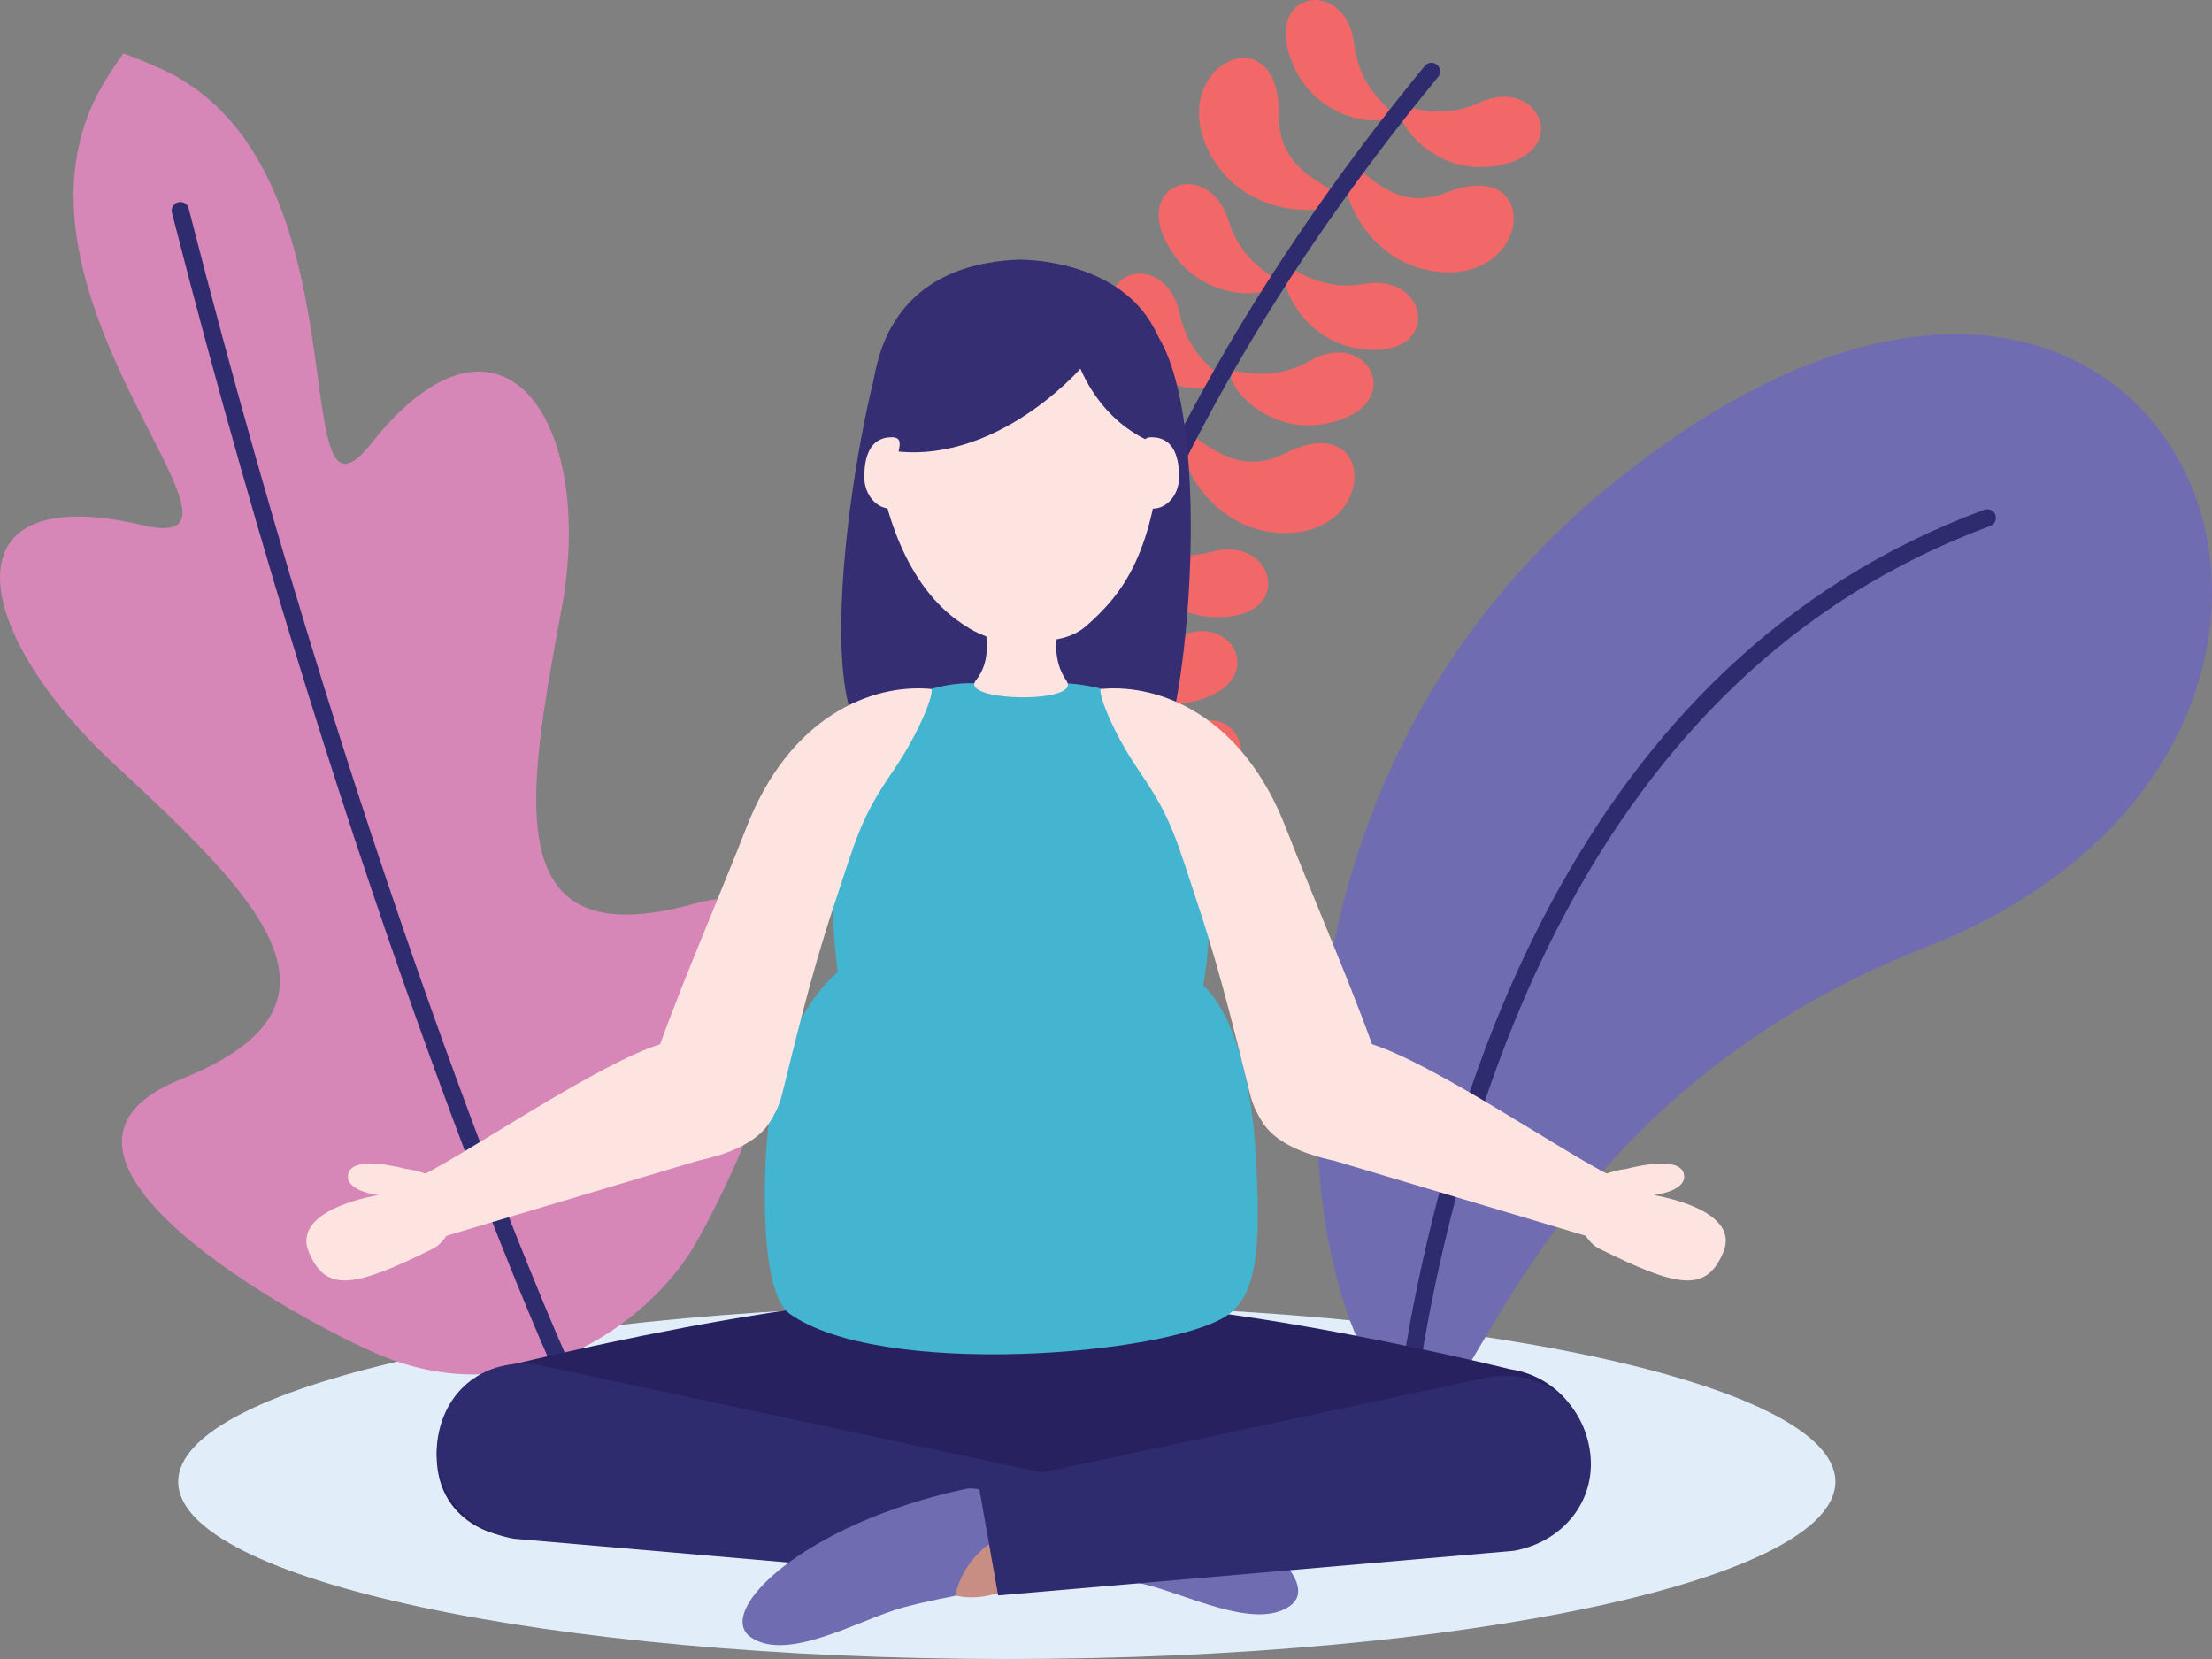 <svg width="128" height="96" viewBox="0 0 128 96" fill="none" xmlns="http://www.w3.org/2000/svg">
<rect x="0" y="0" width="128" height="96" fill="#808080" stroke="none"/>
<g style="mix-blend-mode:multiply">
<path d="M58.26 96C84.741 96 106.208 91.407 106.208 85.742C106.208 80.076 84.741 75.483 58.26 75.483C31.779 75.483 10.311 80.076 10.311 85.742C10.311 91.407 31.779 96 58.26 96Z" fill="#E1EEFA"/>
</g>
<path d="M9.381 4.011C21.561 9.624 16.267 32.247 21.5 25.642C28.914 16.285 34.546 24.209 32.489 35.278C30.43 46.348 28.853 55.412 40.133 52.306C51.413 49.199 42.58 68.18 40.03 72.326C37.515 76.415 30.432 81.938 21.972 78.406C17.512 76.545 -0.364 66.787 10.506 62.435C21.377 58.082 14.751 51.781 6.553 44.165C-1.645 36.548 -3.29 27.679 8.252 30.39C16.523 32.333 -0.632 17.311 5.688 5.369C6.232 4.34 7.141 3.091 7.141 3.091C7.141 3.091 8.126 3.433 9.38 4.01L9.381 4.011Z" fill="#D786B8"/>
<path d="M32.199 78.423C32.199 78.423 20.891 53.131 10.434 12.189" stroke="#2F2B6F" stroke-linecap="round" stroke-linejoin="round"/>
<path d="M73.966 16.388C74.111 16.069 71.941 15.505 71.092 12.762C69.917 8.964 65.064 10.71 67.944 14.759C69.927 17.547 73.599 17.202 73.966 16.388Z" fill="#F26868"/>
<path d="M74.44 15.5C74.654 15.224 76.142 16.919 78.941 16.428C82.812 15.749 83.501 20.916 78.626 20.177C75.27 19.667 73.893 16.203 74.441 15.5H74.44Z" fill="#F26868"/>
<path d="M80.52 6.645C80.721 6.359 78.692 5.397 78.36 2.542C77.9 -1.409 72.811 -0.604 74.9 3.915C76.338 7.027 80.01 7.376 80.52 6.645Z" fill="#F26868"/>
<path d="M81.02 6.186C81.16 5.864 83.02 7.126 85.606 5.939C89.186 4.296 91.135 9.123 86.232 9.646C82.858 10.008 80.665 7.004 81.019 6.185L81.02 6.186Z" fill="#F26868"/>
<path d="M77.33 11.514C77.713 10.724 73.948 10.387 74.001 6.67C74.094 0.35 66.814 4.069 70.349 9.441C72.407 12.571 76.827 12.553 77.33 11.514Z" fill="#F26868"/>
<path d="M78.038 9.694C78.634 9.053 80.269 12.505 83.687 11.148C89.499 8.841 88.616 17.046 82.407 15.584C78.79 14.732 77.255 10.537 78.038 9.694Z" fill="#F26868"/>
<path d="M65.139 32.355C65.252 32.022 63.042 31.661 61.95 29.008C60.439 25.334 55.764 27.519 58.994 31.287C61.219 33.881 64.846 33.199 65.139 32.355H65.139Z" fill="#F26868"/>
<path d="M65.529 31.427C65.718 31.132 67.352 32.683 70.094 31.937C73.889 30.905 75.038 35.988 70.118 35.7C66.73 35.501 65.047 32.178 65.529 31.427Z" fill="#F26868"/>
<path d="M70.79 22.049C70.964 21.745 68.857 20.974 68.27 18.162C67.456 14.268 62.462 15.539 64.947 19.848C66.658 22.814 70.347 22.824 70.789 22.05L70.79 22.049Z" fill="#F26868"/>
<path d="M71.247 21.546C71.356 21.212 73.323 22.297 75.792 20.878C79.21 18.913 81.583 23.54 76.749 24.513C73.42 25.183 70.966 22.395 71.247 21.546H71.247Z" fill="#F26868"/>
<path d="M68.049 27.192C68.361 26.369 64.58 26.381 64.3 22.673C63.825 16.372 56.911 20.744 60.91 25.769C63.24 28.696 67.641 28.272 68.049 27.192Z" fill="#F26868"/>
<path d="M68.591 25.314C69.128 24.62 71.065 27.908 74.347 26.241C79.929 23.409 79.785 31.662 73.471 30.777C69.792 30.262 67.886 26.224 68.591 25.313V25.314Z" fill="#F26868"/>
<path d="M60.044 49.827C60.081 49.478 57.846 49.631 56.191 47.296C53.896 44.064 49.829 47.264 53.819 50.193C56.566 52.21 59.947 50.716 60.043 49.827H60.044Z" fill="#F26868"/>
<path d="M60.212 49.208C60.357 48.888 62.198 50.181 64.802 49.037C68.409 47.454 70.278 52.313 65.368 52.755C61.988 53.059 59.844 50.02 60.212 49.208Z" fill="#F26868"/>
<path d="M62.865 38.86C62.993 38.533 60.799 38.082 59.812 35.386C58.447 31.656 53.688 33.651 56.768 37.546C58.889 40.227 62.54 39.691 62.865 38.86Z" fill="#F26868"/>
<path d="M63.374 37.62C63.486 37.288 65.445 38.389 67.924 36.988C71.355 35.048 73.694 39.695 68.853 40.63C65.519 41.275 63.086 38.467 63.373 37.62H63.374Z" fill="#F26868"/>
<path d="M61.214 44.058C61.402 43.198 57.663 43.768 56.852 40.143C55.473 33.979 49.263 39.327 53.946 43.707C56.673 46.258 60.964 45.187 61.214 44.058Z" fill="#F26868"/>
<path d="M61.81 42.54C62.24 41.776 64.632 44.741 67.639 42.608C72.752 38.983 73.8 47.168 67.424 47.224C63.712 47.258 61.245 43.546 61.809 42.54H61.81Z" fill="#F26868"/>
<path d="M58.278 68.853C58.301 68.503 56.073 68.752 54.322 66.492C51.896 63.36 47.965 66.731 52.075 69.487C54.903 71.385 58.218 69.746 58.278 68.853Z" fill="#F26868"/>
<path d="M58.421 68.228C58.552 67.903 60.445 69.115 62.999 67.862C66.536 66.126 68.606 70.9 63.72 71.552C60.355 72.001 58.087 69.056 58.421 68.228Z" fill="#F26868"/>
<path d="M58.798 56.984C58.912 56.652 56.7 56.296 55.602 53.645C54.081 49.976 49.409 52.173 52.651 55.933C54.882 58.52 58.508 57.83 58.798 56.984H58.798Z" fill="#F26868"/>
<path d="M59.123 55.288C59.222 54.952 61.224 55.966 63.643 54.461C66.992 52.376 69.522 56.919 64.724 58.061C61.42 58.848 58.872 56.146 59.123 55.288Z" fill="#F26868"/>
<path d="M58.603 62.059C58.626 61.18 55.063 62.46 53.585 59.057C51.07 53.271 45.981 59.72 51.402 63.116C54.56 65.095 58.572 63.217 58.603 62.059Z" fill="#F26868"/>
<path d="M58.671 60.686C59.07 59.904 61.582 62.764 64.497 60.504C69.454 56.662 70.844 64.795 64.477 65.125C60.768 65.318 58.147 61.715 58.671 60.686Z" fill="#F26868"/>
<path d="M59.651 76.381C59.651 76.381 50.342 43.663 82.833 4.133" stroke="#2F2B6F" stroke-linecap="round" stroke-linejoin="round"/>
<path d="M82.221 81.921C85.019 82.995 88.58 63.78 111.406 54.827C143.006 42.431 125.407 1.15 92.634 28.54C70.073 47.394 75.095 79.188 82.221 81.92V81.921Z" fill="#6F6CB2"/>
<path d="M81.26 81.744C83.744 63.875 91.477 38.647 114.996 29.968" stroke="#2F2B6F" stroke-linecap="round" stroke-linejoin="round"/>
<path d="M56.85 87.532L85.75 89.247C88.668 89.676 91.487 88.307 91.908 85.354C92.331 82.401 90.309 79.66 87.392 79.232C87.392 79.232 64.715 73.625 58.91 75.952C56.08 77.088 56.849 87.532 56.849 87.532H56.85Z" fill="#272160"/>
<path d="M60.386 87.217L31.486 88.932C28.568 89.361 25.75 87.992 25.327 85.038C24.904 82.085 26.927 79.345 29.844 78.916C29.844 78.916 52.52 73.31 58.325 75.636C61.157 76.772 60.387 87.217 60.387 87.217H60.386Z" fill="#272160"/>
<path d="M64.782 90.332C64.782 90.332 64.261 92.702 59.316 91.091C58.513 90.829 58.499 87.943 60.669 87.956C63.309 87.972 64.782 90.332 64.782 90.332H64.782Z" fill="#C88E83"/>
<path d="M66.093 91.648C68.534 92.177 72.673 94.411 74.688 92.899C76.703 91.387 71.521 86.712 62.335 85.218C61.547 85.089 60.169 85.591 59.533 87.666C59.533 87.666 63.365 89.548 63.318 91.537C63.318 91.537 64.787 91.368 66.093 91.649V91.648Z" fill="#6F6CB2"/>
<path d="M59.571 91.624L29.725 89.041C26.824 88.516 24.835 86.031 25.353 83.094C25.872 80.157 28.386 78.487 31.287 79.012L60.69 85.29L59.571 91.623V91.624Z" fill="#2F2B6F"/>
<path d="M53.4 91.001C53.4 91.001 54.841 93.636 58.865 91.759C59.633 91.401 59.683 88.611 57.514 88.624C54.872 88.64 53.4 91.001 53.4 91.001Z" fill="#C88E83"/>
<path d="M52.291 93.011C49.791 93.684 45.622 96.211 43.461 94.752C41.301 93.292 46.425 88.187 55.851 86.164C56.661 85.99 58.111 86.437 58.875 88.551C58.875 88.551 56.004 89.213 55.265 92.348C55.265 92.348 53.627 92.652 52.291 93.011H52.291Z" fill="#6F6CB2"/>
<path d="M57.758 92.322L87.606 89.739C90.507 89.214 92.496 86.73 91.977 83.792C91.458 80.854 88.945 79.184 86.042 79.71L56.64 85.989L57.758 92.322Z" fill="#2F2B6F"/>
<path d="M51.477 19.164C49.991 21.646 45.71 45.194 52.036 43.287C58.362 41.38 64.623 43.258 66.46 44.325C68.296 45.39 70.615 25.33 67.017 19.474C64.911 16.049 53.534 15.728 51.477 19.164Z" fill="#352E73"/>
<path d="M70.969 76.148C72.925 74.876 72.922 71.469 72.668 66.855C72.23 58.957 69.627 57.031 69.627 57.031C71.01 48.895 67.859 43.04 66.99 41.847C65.351 39.594 61.619 39.538 61.619 39.538H55.915C55.915 39.538 52.424 39.538 50.674 42.013C49.68 43.419 47.41 47.926 48.474 56.266C48.474 56.266 44.672 59.065 44.308 67.11C44.081 72.152 44.623 75.258 45.692 76.021C50.932 79.765 67.448 78.439 70.969 76.148Z" fill="#43B5D0"/>
<path d="M67.264 25.215C66.835 31.939 65.006 34.34 62.851 36.225C61.77 37.171 60.31 37.102 58.932 37.102C57.384 37.102 56.474 36.69 55.341 35.857C52.979 34.122 51.088 30.57 50.583 25.16C50.037 19.292 53.754 15.306 59.051 15.306C64.348 15.306 67.701 18.352 67.264 25.216L67.264 25.215Z" fill="#FEE4E0"/>
<path d="M62.517 21.335C62.517 21.335 57.074 27.594 50.557 25.872C50.557 25.872 48.615 15.488 58.894 15.025C58.894 15.025 69.712 14.725 67.301 25.806C67.301 25.806 64.206 25.147 62.517 21.335Z" fill="#352E73"/>
<path d="M51.855 27.195C51.855 28.241 53.101 29.302 51.61 29.426C50.773 29.495 50.014 28.66 50.014 27.615C50.014 26.569 50.26 25.301 51.61 25.301C52.45 25.301 51.855 26.149 51.855 27.195Z" fill="#FEE4E0"/>
<path d="M66.388 27.195C66.388 28.241 65.143 29.302 66.634 29.426C67.47 29.495 68.23 28.66 68.23 27.615C68.23 26.569 67.983 25.301 66.634 25.301C65.794 25.301 66.388 26.149 66.388 27.195Z" fill="#FEE4E0"/>
<path d="M61.345 36.031H56.919C57.121 36.78 57.36 38.274 56.473 39.366C55.462 40.611 62.63 40.731 61.714 39.4C60.854 38.149 61.117 36.744 61.345 36.031Z" fill="#FEE4E0"/>
<path d="M72.345 63.35C72.883 65.485 74.763 66.925 76.889 66.454C79.76 65.819 80.486 63.778 79.82 61.679C78.745 58.291 75.752 51.385 74.421 47.93C71.922 41.454 67.169 39.549 63.725 39.867C63.466 39.89 64.264 42.21 65.931 44.636C67.825 47.391 68.044 48.512 69.35 52.442C70.725 56.576 71.654 60.61 72.345 63.351V63.35Z" fill="#FEE4E0"/>
<path d="M93.275 68.065C90.507 66.724 82.9 61.474 79.247 60.379C75.852 59.361 73.517 59.637 72.785 62.241C72.127 64.582 73.33 66.337 77.226 67.173L92.158 71.629L93.275 68.065Z" fill="#FEE4E0"/>
<path d="M94.157 67.63C94.157 67.63 97.097 66.816 97.423 67.877C97.746 68.926 95.695 69.156 95.695 69.156C95.695 69.156 100.78 69.937 99.72 72.46C98.732 74.809 97.121 74.532 92.53 72.249C91.191 71.582 90.113 68.162 94.157 67.629L94.157 67.63Z" fill="#FEE4E0"/>
<path d="M45.249 63.35C44.71 65.485 42.832 66.925 40.705 66.454C37.834 65.819 37.108 63.778 37.775 61.679C38.85 58.291 41.841 51.385 43.173 47.93C45.673 41.454 50.426 39.549 53.869 39.867C54.127 39.89 53.33 42.21 51.663 44.636C49.769 47.391 49.551 48.512 48.243 52.442C46.869 56.576 45.94 60.61 45.249 63.351V63.35Z" fill="#FEE4E0"/>
<path d="M24.319 68.065C27.086 66.724 34.692 61.474 38.346 60.379C41.741 59.361 44.077 59.637 44.809 62.241C45.467 64.582 44.265 66.337 40.368 67.173L25.436 71.629L24.319 68.065Z" fill="#FEE4E0"/>
<path d="M23.437 67.63C23.437 67.63 20.497 66.816 20.171 67.877C19.849 68.926 21.899 69.156 21.899 69.156C21.899 69.156 16.814 69.937 17.874 72.46C18.862 74.809 20.473 74.532 25.065 72.249C26.402 71.582 27.481 68.162 23.438 67.629L23.437 67.63Z" fill="#FEE4E0"/>
</svg>
